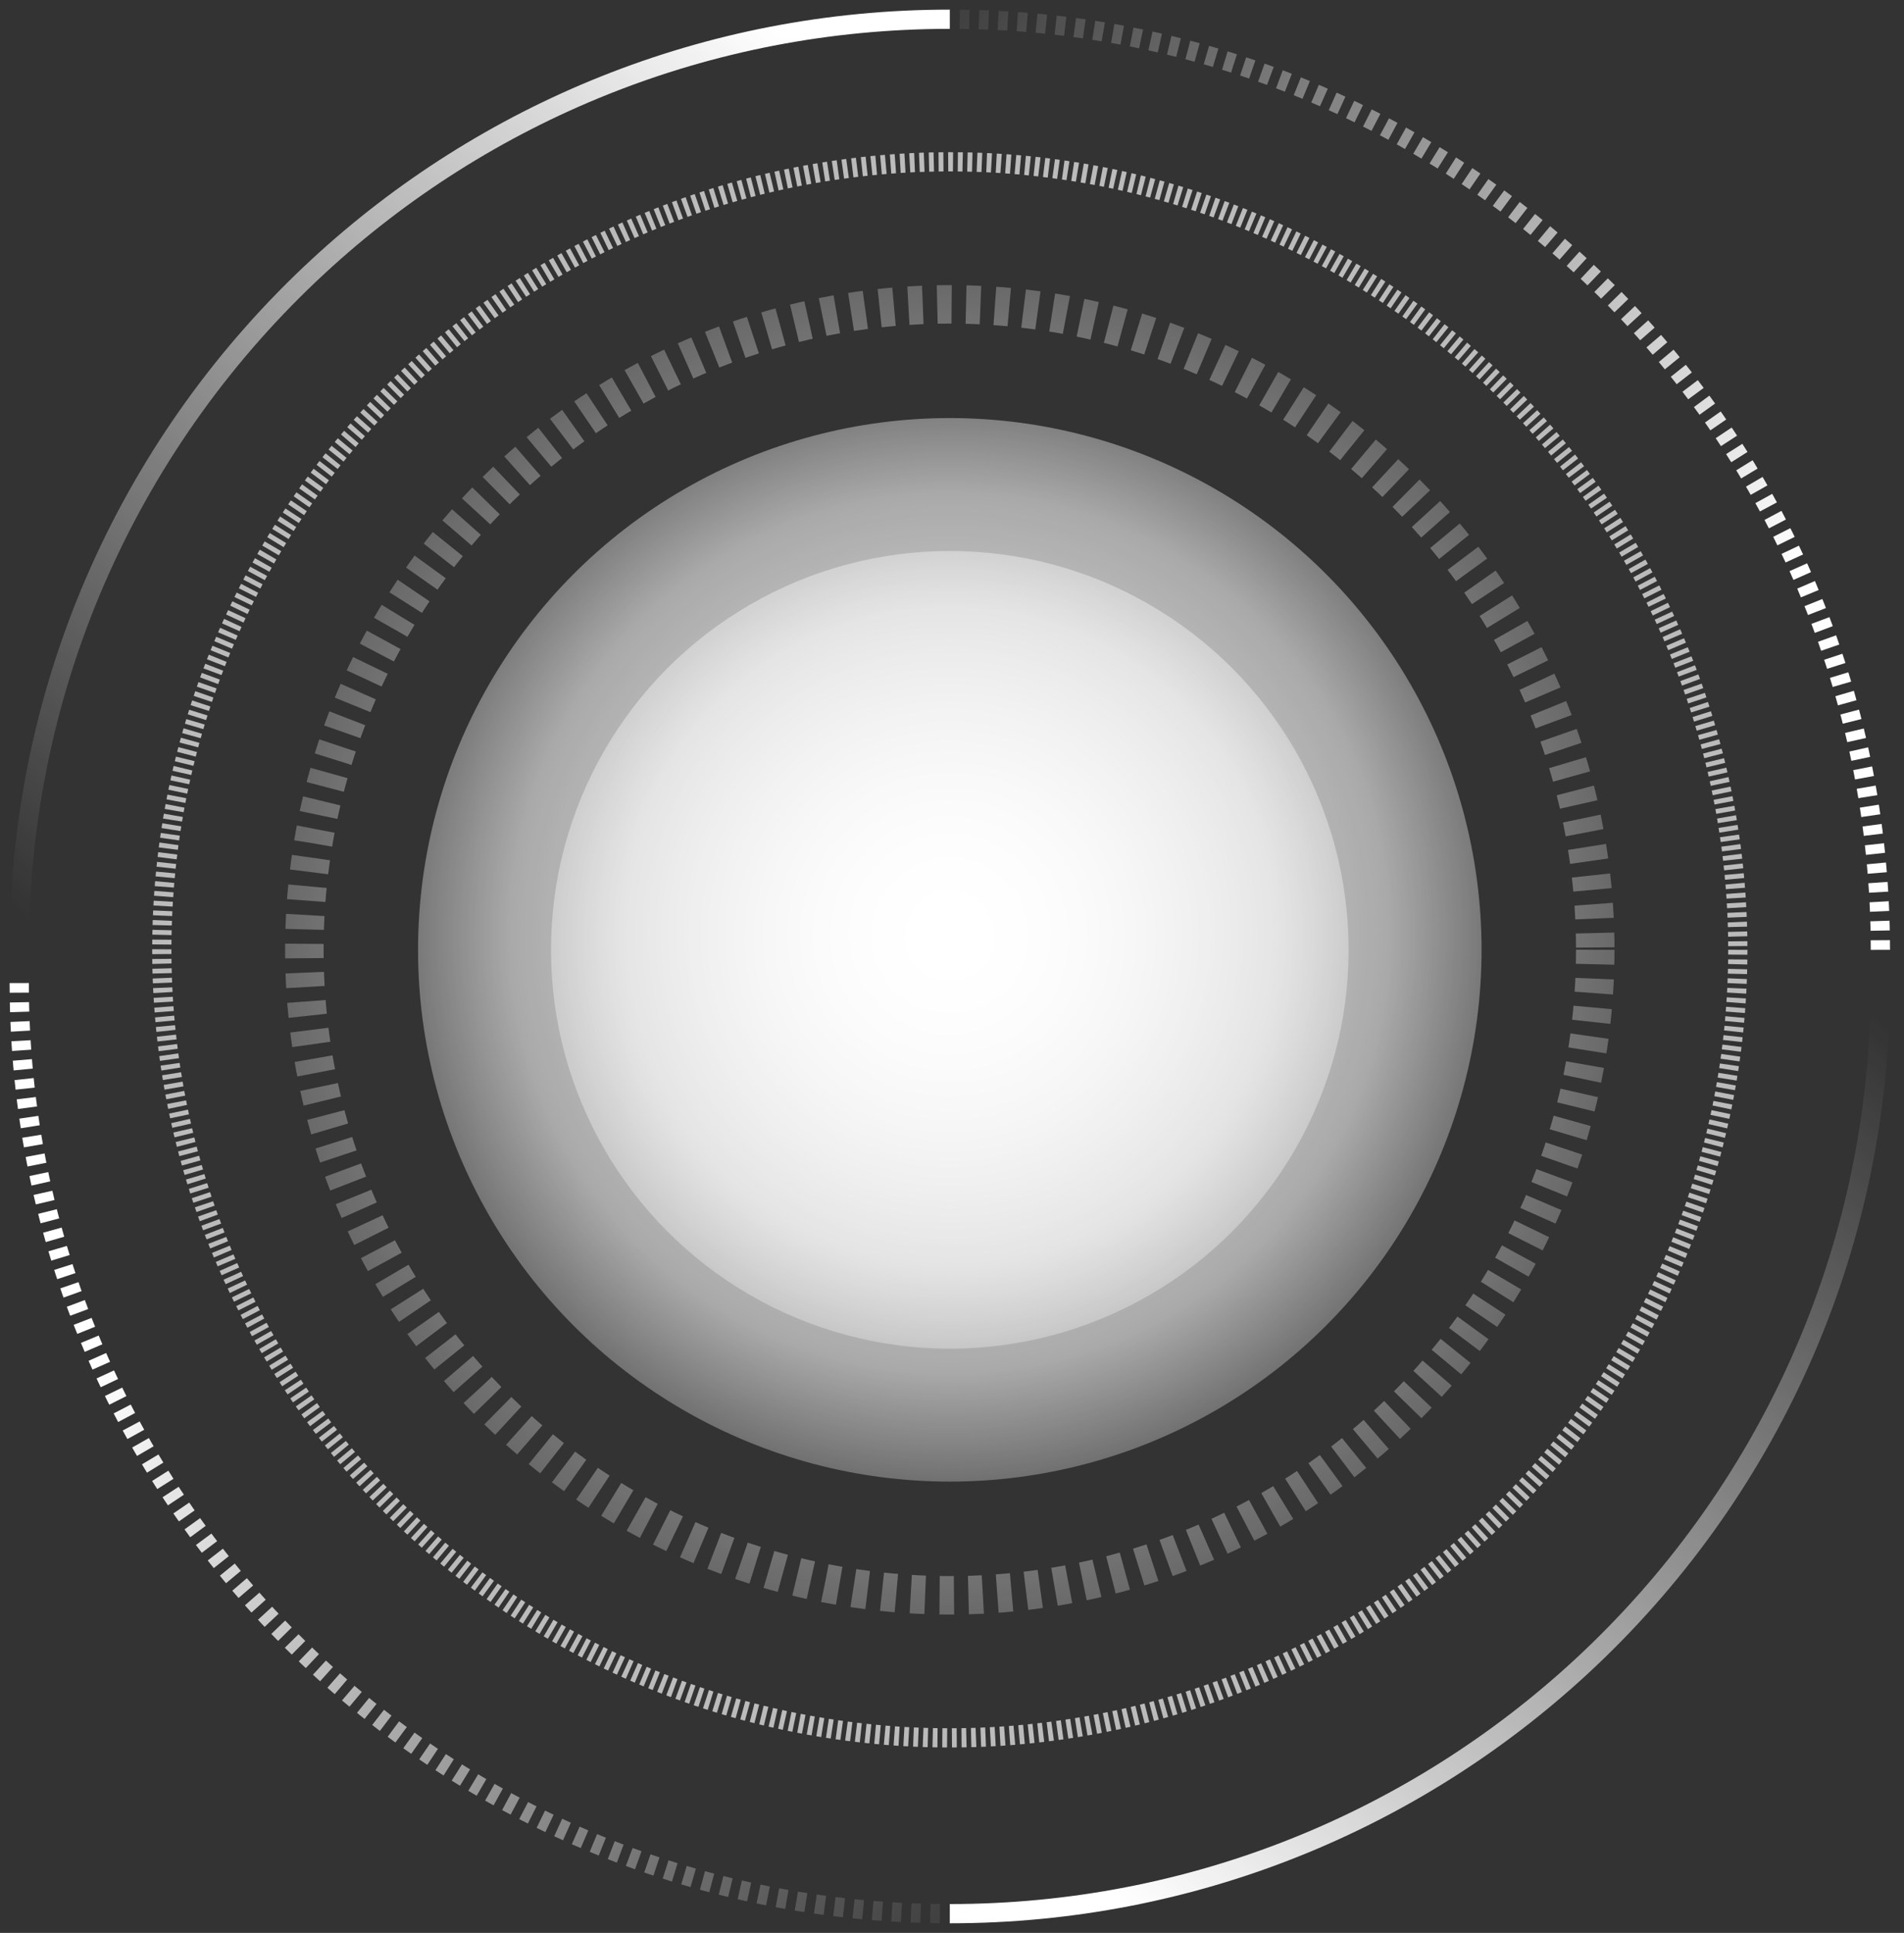 <svg width="198" height="201" viewBox="0 0 198 201" fill="none" xmlns="http://www.w3.org/2000/svg">
<rect x="0" y="0" width="198" height="201" fill="#333333" stroke="none"/>
<path d="M2 98.772C2 70.671 13.977 45.368 33.105 27.689C50.358 11.743 73.427 2 98.772 2" stroke="url(#paint0_linear_101_2310)" stroke-width="2"/>
<path d="M195.544 98.772C195.544 45.326 152.218 2 98.772 2" stroke="url(#paint1_linear_101_2310)" stroke-width="2" stroke-linejoin="round" stroke-dasharray="1 1"/>
<path d="M195.544 102.228C195.544 130.329 183.567 155.632 164.439 173.311C147.186 189.257 124.117 199 98.772 199" stroke="url(#paint2_linear_101_2310)" stroke-width="2"/>
<path d="M2 102.228C2 155.674 45.326 199 98.772 199" stroke="url(#paint3_linear_101_2310)" stroke-width="2" stroke-dasharray="1 1"/>
<circle cx="98.772" cy="98.772" r="67.123" stroke="url(#paint4_radial_101_2310)" stroke-width="4" stroke-dasharray="1.5 1.5"/>
<circle cx="98.772" cy="98.772" r="81.947" stroke="url(#paint5_radial_101_2310)" stroke-width="2" stroke-dasharray="0.5 0.5"/>
<circle cx="98.772" cy="98.772" r="55.298" fill="url(#paint6_radial_101_2310)"/>
<circle cx="98.772" cy="98.772" r="41.474" fill="url(#paint7_radial_101_2310)"/>
<defs>
<linearGradient id="paint0_linear_101_2310" x1="79.763" y1="2" x2="-1.456" y2="91.86" gradientUnits="userSpaceOnUse">
<stop stop-color="white"/>
<stop offset="1" stop-color="white" stop-opacity="0"/>
</linearGradient>
<linearGradient id="paint1_linear_101_2310" x1="188.632" y1="57.298" x2="95.316" y2="-4.912" gradientUnits="userSpaceOnUse">
<stop stop-color="white"/>
<stop offset="1" stop-color="white" stop-opacity="0"/>
</linearGradient>
<linearGradient id="paint2_linear_101_2310" x1="117.781" y1="199" x2="199" y2="109.14" gradientUnits="userSpaceOnUse">
<stop stop-color="white"/>
<stop offset="1" stop-color="white" stop-opacity="0"/>
</linearGradient>
<linearGradient id="paint3_linear_101_2310" x1="8.912" y1="143.702" x2="102.228" y2="205.912" gradientUnits="userSpaceOnUse">
<stop stop-color="white"/>
<stop offset="1" stop-color="white" stop-opacity="0"/>
</linearGradient>
<radialGradient id="paint4_radial_101_2310" cx="0" cy="0" r="1" gradientUnits="userSpaceOnUse" gradientTransform="translate(98.772 98.772) rotate(90) scale(95.044)">
<stop stop-color="white"/>
<stop offset="1" stop-color="white" stop-opacity="0"/>
</radialGradient>
<radialGradient id="paint5_radial_101_2310" cx="0" cy="0" r="1" gradientUnits="userSpaceOnUse" gradientTransform="translate(98.772 98.772) rotate(90) scale(114.053)">
<stop stop-color="white"/>
<stop offset="1" stop-color="white" stop-opacity="0.54"/>
</radialGradient>
<radialGradient id="paint6_radial_101_2310" cx="0" cy="0" r="1" gradientUnits="userSpaceOnUse" gradientTransform="translate(98.772 97.044) rotate(67.999) scale(61.505)">
<stop stop-color="white"/>
<stop offset="0.74" stop-color="white" stop-opacity="0.582"/>
<stop offset="1" stop-color="white" stop-opacity="0.19"/>
</radialGradient>
<radialGradient id="paint7_radial_101_2310" cx="0" cy="0" r="1" gradientUnits="userSpaceOnUse" gradientTransform="translate(98.772 97.476) rotate(67.999) scale(46.129)">
<stop stop-color="white"/>
<stop offset="0.74" stop-color="white" stop-opacity="0.582"/>
<stop offset="1" stop-color="white" stop-opacity="0.19"/>
</radialGradient>
</defs>
</svg>
